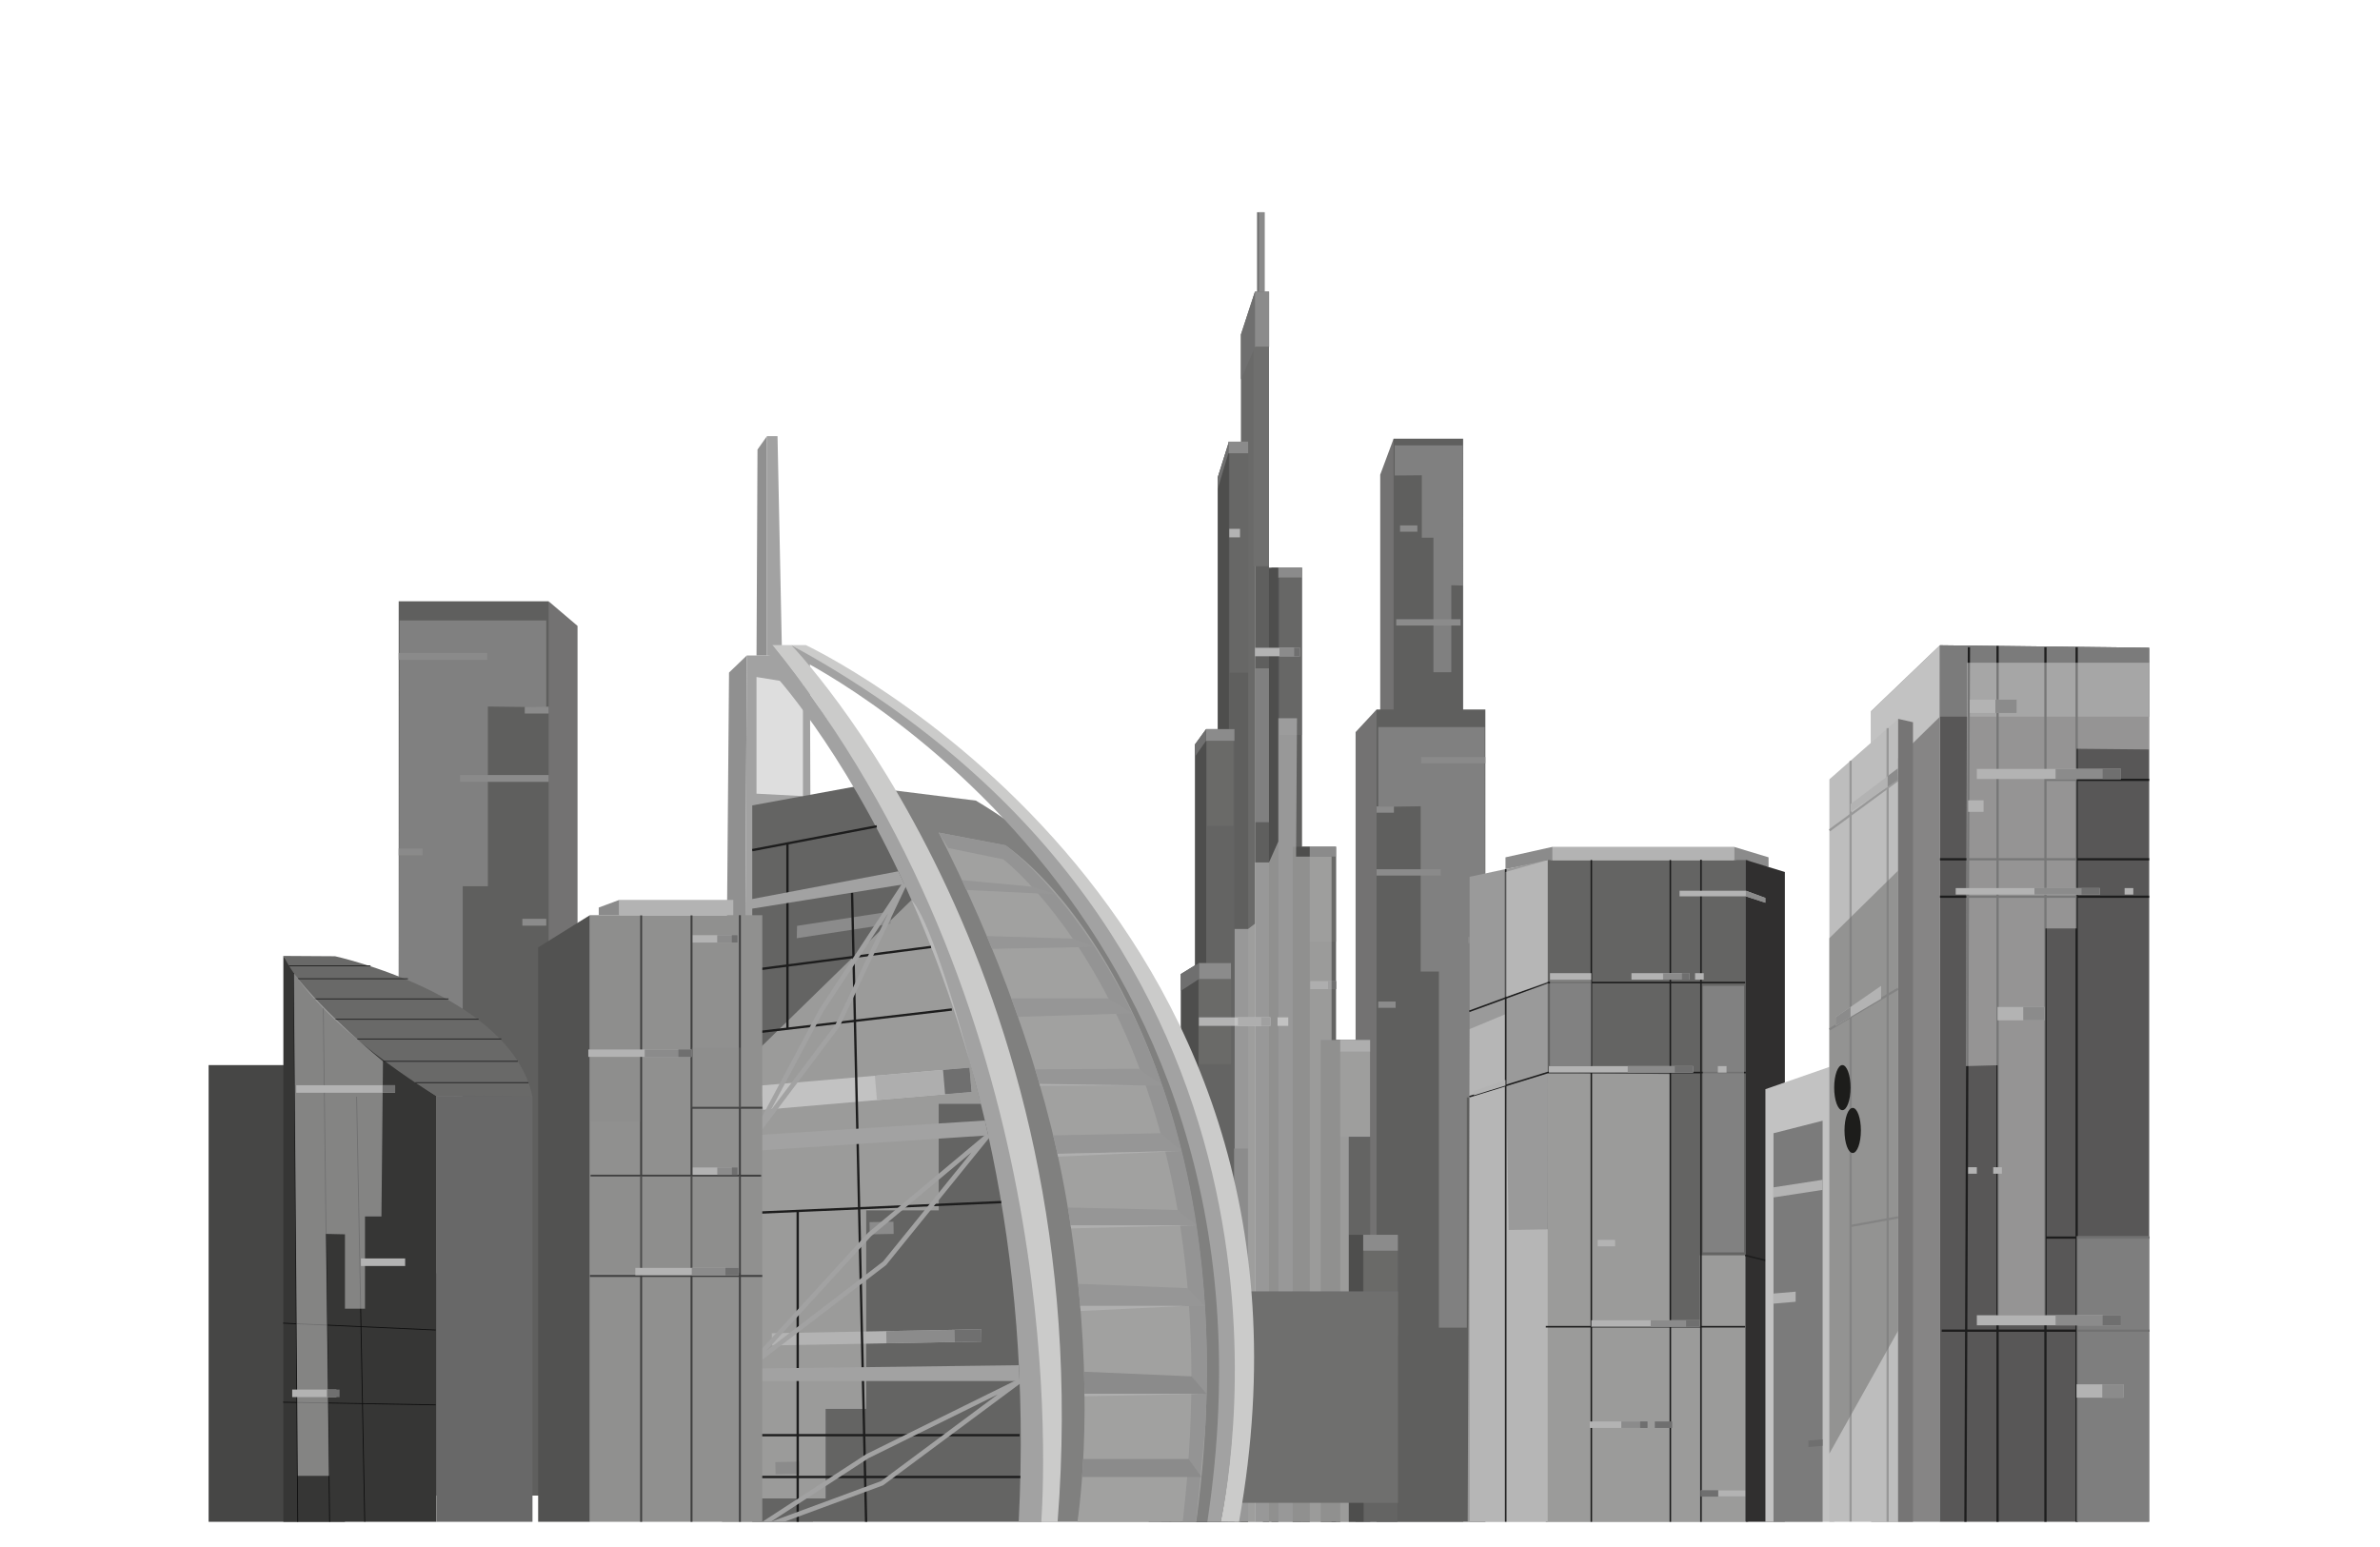 <svg xmlns="http://www.w3.org/2000/svg" xmlns:xlink="http://www.w3.org/1999/xlink" width="486.816" height="316.527" viewBox="0 0 486.816 316.527"><defs><clipPath id="a"><rect width="486.816" height="316.527" fill="none"/></clipPath><clipPath id="b"><path d="M328.672,168.038h14.219l-11.477-63.573-2.742,7.364Z" transform="translate(-328.672 -104.465)" fill="none"/></clipPath><linearGradient id="c" x1="-19.855" y1="3.567" x2="-19.794" y2="3.567" gradientUnits="objectBoundingBox"><stop offset="0" stop-color="#363635"/><stop offset="0.991" stop-color="#737272"/><stop offset="1" stop-color="#737272"/></linearGradient><clipPath id="d"><rect width="14.219" height="63.573" fill="none"/></clipPath><linearGradient id="e" x1="-20.047" y1="3.567" x2="-19.987" y2="3.567" gradientUnits="objectBoundingBox"><stop offset="0" stop-color="#302f2f"/><stop offset="0.991" stop-color="#5f5f5e"/><stop offset="1" stop-color="#5f5f5e"/></linearGradient><clipPath id="f"><rect width="486.816" height="311.275" fill="none"/></clipPath><clipPath id="g"><rect width="13.995" height="46.413" fill="none"/></clipPath><clipPath id="h"><path d="M322.807,173.579V335.1h22.03L327.1,168.95Z" transform="translate(-322.807 -168.95)" fill="none"/></clipPath><linearGradient id="i" x1="-12.587" y1="1.032" x2="-12.548" y2="1.032" xlink:href="#c"/><clipPath id="j"><rect width="22.254" height="166.153" fill="none"/></clipPath><linearGradient id="k" x1="-12.653" y1="1.032" x2="-12.614" y2="1.032" xlink:href="#e"/><clipPath id="m"><rect width="21.903" height="122.84" fill="none"/></clipPath><clipPath id="n"><rect width="41.39" height="135.362" fill="none"/></clipPath><linearGradient id="o" x1="-7.639" y1="1.039" x2="-7.619" y2="1.039" gradientUnits="objectBoundingBox"><stop offset="0" stop-color="#363635"/><stop offset="0.991" stop-color="#646463"/><stop offset="1" stop-color="#646463"/></linearGradient><clipPath id="p"><path d="M415.735,340.159h7.987V207.251l-7.987-2.454Z" transform="translate(-415.735 -204.797)" fill="none"/></clipPath><linearGradient id="q" x1="-44.712" y1="1.039" x2="-44.605" y2="1.039" gradientUnits="objectBoundingBox"><stop offset="0" stop-color="#4e4e4d"/><stop offset="0.009" stop-color="#4e4e4d"/><stop offset="1" stop-color="#302f2f"/></linearGradient><clipPath id="r"><path d="M349.966,208.229V340.159H365.93V204.8Z" transform="translate(-349.966 -204.797)" fill="none"/></clipPath><linearGradient id="s" x1="-18.831" y1="1.039" x2="-18.777" y2="1.039" gradientUnits="objectBoundingBox"><stop offset="0" stop-color="#636363"/><stop offset="0.991" stop-color="#9a9a9a"/><stop offset="1" stop-color="#9a9a9a"/></linearGradient><clipPath id="u"><rect width="56.77" height="107.835" fill="none"/></clipPath><clipPath id="w"><rect width="8.451" height="54.519" fill="none"/></clipPath><clipPath id="y"><rect width="8.451" height="17.689" fill="none"/></clipPath><clipPath id="z"><rect width="8.627" height="28.004" fill="none"/></clipPath><clipPath id="aa"><rect width="6.254" height="195.164" fill="none"/></clipPath><linearGradient id="ab" x1="-41.584" y1="1.027" x2="-41.447" y2="1.027" gradientUnits="objectBoundingBox"><stop offset="0" stop-color="#363635"/><stop offset="0.768" stop-color="#5b5b5a"/><stop offset="0.991" stop-color="#5f5f5e"/><stop offset="1" stop-color="#5f5f5e"/></linearGradient><clipPath id="ac"><path d="M284.548,176.773V335.762h6.188l-3.888-162.138Z" transform="translate(-284.548 -173.624)" fill="none"/></clipPath><linearGradient id="ad" x1="-39.499" y1="1.032" x2="-39.36" y2="1.032" gradientUnits="objectBoundingBox"><stop offset="0" stop-color="#302f2f"/><stop offset="0.991" stop-color="#4e4e4d"/><stop offset="1" stop-color="#4e4e4d"/></linearGradient><clipPath id="ae"><rect width="3.16" height="195.164" fill="none"/></clipPath><linearGradient id="af" x1="-81.743" y1="1.027" x2="-81.471" y2="1.027" xlink:href="#ad"/><clipPath id="ag"><path d="M281.18,231.588V343.621H290.9l-6.1-114.277Z" transform="translate(-281.18 -229.344)" fill="none"/></clipPath><linearGradient id="ah" x1="-24.855" y1="1.046" x2="-24.766" y2="1.046" xlink:href="#ad"/><clipPath id="ai"><rect width="6.93" height="138.086" fill="none"/></clipPath><linearGradient id="aj" x1="-38.434" y1="1.038" x2="-38.31" y2="1.038" xlink:href="#o"/><clipPath id="ak"><rect width="3.502" height="138.086" fill="none"/></clipPath><linearGradient id="al" x1="-75.503" y1="1.038" x2="-75.257" y2="1.038" xlink:href="#ad"/><clipPath id="am"><path d="M278.428,277.076V350.17H288.1l-6.047-74.393Z" transform="translate(-278.428 -275.777)" fill="none"/></clipPath><linearGradient id="an" x1="-24.734" y1="1.071" x2="-24.645" y2="1.071" xlink:href="#ad"/><clipPath id="ao"><path d="M295.5,78.224V321.07h2.869V69.451Z" transform="translate(-295.501 -69.451)" fill="none"/></clipPath><linearGradient id="ap" x1="-88.473" y1="1.021" x2="-88.173" y2="1.021" gradientUnits="objectBoundingBox"><stop offset="0" stop-color="#302f2f"/><stop offset="0.7" stop-color="#454544"/><stop offset="0.991" stop-color="#6a6a69"/><stop offset="1" stop-color="#6a6a69"/></linearGradient><clipPath id="aq"><rect width="2.87" height="251.619" fill="none"/></clipPath><linearGradient id="ar" x1="-89.447" y1="1.021" x2="-89.147" y2="1.021" xlink:href="#ab"/><clipPath id="as"><path d="M289.967,112.5V326.109h6.2l-3.9-220.926Z" transform="translate(-289.967 -105.183)" fill="none"/></clipPath><linearGradient id="at" x1="-40.184" y1="1.024" x2="-40.045" y2="1.024" xlink:href="#ad"/><clipPath id="au"><rect width="3.929" height="220.926" fill="none"/></clipPath><linearGradient id="av" x1="-63.98" y1="1.024" x2="-63.761" y2="1.024" xlink:href="#ab"/><clipPath id="aw"><rect width="5.751" height="162.139" fill="none"/></clipPath><linearGradient id="ax" x1="-42.902" y1="1.032" x2="-42.752" y2="1.032" xlink:href="#o"/><clipPath id="ay"><rect width="6.188" height="114.278" fill="none"/></clipPath><linearGradient id="az" x1="-39.616" y1="1.046" x2="-39.478" y2="1.046" xlink:href="#o"/><clipPath id="ba"><rect width="6.893" height="74.394" fill="none"/></clipPath><linearGradient id="bb" x1="-35.221" y1="1.071" x2="-35.096" y2="1.071" xlink:href="#o"/><clipPath id="bc"><rect width="9.155" height="39.589" fill="none"/></clipPath><linearGradient id="bd" x1="-25.945" y1="1.133" x2="-25.851" y2="1.133" xlink:href="#o"/><clipPath id="be"><rect width="4.627" height="39.589" fill="none"/></clipPath><linearGradient id="bf" x1="-50.777" y1="1.133" x2="-50.591" y2="1.133" xlink:href="#ad"/><clipPath id="bg"><rect width="7.898" height="98.559" fill="none"/></clipPath><linearGradient id="bh" x1="-34.485" y1="1.053" x2="-34.376" y2="1.053" xlink:href="#o"/><clipPath id="bi"><rect width="3.992" height="98.559" fill="none"/></clipPath><linearGradient id="bj" x1="-67.666" y1="1.053" x2="-67.451" y2="1.053" xlink:href="#ad"/><clipPath id="bk"><rect width="6.927" height="58.706" fill="none"/></clipPath><linearGradient id="bl" x1="-40.267" y1="1.089" x2="-40.143" y2="1.089" xlink:href="#o"/><clipPath id="bm"><rect width="3.036" height="58.706" fill="none"/></clipPath><linearGradient id="bn" x1="-90.883" y1="1.089" x2="-90.6" y2="1.089" xlink:href="#ad"/><clipPath id="bp"><rect width="7.132" height="17.402" fill="none"/></clipPath><clipPath id="bq"><rect width="7.132" height="17.403" fill="none"/></clipPath><linearGradient id="br" x1="-33.593" y1="2.389" x2="-33.472" y2="2.389" gradientUnits="objectBoundingBox"><stop offset="0" stop-color="#1d1d1b"/><stop offset="0.215" stop-color="#21211f"/><stop offset="0.437" stop-color="#2d2d2b"/><stop offset="0.662" stop-color="#414140"/><stop offset="0.888" stop-color="#5d5d5c"/><stop offset="1" stop-color="#6f6f6e"/></linearGradient><linearGradient id="bu" x1="-34.025" y1="4.396" x2="-33.904" y2="4.396" xlink:href="#br"/><linearGradient id="bx" x1="-39.094" y1="3.488" x2="-38.973" y2="3.488" xlink:href="#br"/><clipPath id="by"><rect width="6.1" height="17.402" fill="none"/></clipPath><linearGradient id="ca" x1="-44.939" y1="5.828" x2="-44.799" y2="5.828" xlink:href="#br"/><clipPath id="cb"><rect width="6.598" height="17.402" fill="none"/></clipPath><linearGradient id="cd" x1="-37.163" y1="6.681" x2="-37.033" y2="6.681" xlink:href="#br"/><clipPath id="ce"><rect width="5.37" height="17.402" fill="none"/></clipPath><linearGradient id="cg" x1="-49.888" y1="8.12" x2="-49.728" y2="8.12" xlink:href="#br"/><linearGradient id="cj" x1="-45.977" y1="9.481" x2="-45.817" y2="9.481" xlink:href="#br"/><clipPath id="ck"><rect width="4.601" height="32.193" fill="none"/></clipPath><clipPath id="cl"><rect width="4.601" height="32.194" fill="none"/></clipPath><linearGradient id="cm" x1="-56.889" y1="6.162" x2="-56.703" y2="6.162" xlink:href="#br"/><clipPath id="cn"><rect width="3.776" height="44.851" fill="none"/></clipPath><linearGradient id="cp" x1="-66.611" y1="4.99" x2="-66.384" y2="4.99" xlink:href="#br"/><clipPath id="cq"><rect width="3.134" height="44.851" fill="none"/></clipPath><linearGradient id="cs" x1="-81.814" y1="5.475" x2="-81.539" y2="5.475" xlink:href="#br"/><clipPath id="cu"><rect width="27.706" height="166.108" fill="none"/></clipPath><clipPath id="cv"><rect width="2.87" height="31.459" fill="none"/></clipPath><clipPath id="cx"><rect width="51.017" height="43.258" fill="none"/></clipPath><linearGradient id="cz" x1="-4.605" y1="1.211" x2="-4.588" y2="1.211" xlink:href="#br"/><clipPath id="da"><path d="M241.673,337.671H278.5c2.218-10.761,19.59-105.933-50.064-147.514l-24.056-3c17.395,27.191,37.639,75.9,37.293,150.512" transform="translate(-204.38 -187.159)" fill="none"/></clipPath><linearGradient id="db" x1="-1.873" y1="1.035" x2="-1.864" y2="1.035" gradientUnits="objectBoundingBox"><stop offset="0" stop-color="#4f4f4e"/><stop offset="0.991" stop-color="#80807f"/><stop offset="1" stop-color="#80807f"/></linearGradient><clipPath id="dc"><path d="M177.684,156.093l-.963,177.2h14.488l-.63-177.2Z" transform="translate(-176.721 -156.093)" fill="none"/></clipPath><linearGradient id="dd" x1="-10.477" y1="1.03" x2="-10.418" y2="1.03" gradientUnits="objectBoundingBox"><stop offset="0" stop-color="#676666"/><stop offset="0.008" stop-color="#676666"/><stop offset="0.991" stop-color="#a2a2a2"/><stop offset="1" stop-color="#a2a2a2"/></linearGradient><clipPath id="de"><path d="M179.132,191.087V337.622h59.187c6.492-66.453-16.242-120.77-35.863-150.812Z" transform="translate(-179.132 -186.81)" fill="none"/></clipPath><linearGradient id="df" x1="-2.343" y1="1.035" x2="-2.33" y2="1.035" xlink:href="#o"/><clipPath id="dg"><path d="M249.676,273.366c5.853,34.066,3.257,58.676,2.241,65.872h24.3c10.422-76.716-19.235-124.1-39.009-138.368l-13.676-2.6c11.282,22.109,21.614,48.754,26.142,75.1" transform="translate(-223.534 -198.267)" fill="none"/></clipPath><linearGradient id="dh" x1="-3.043" y1="1.037" x2="-3.029" y2="1.037" gradientUnits="objectBoundingBox"><stop offset="0" stop-color="#70706f"/><stop offset="0.004" stop-color="#70706f"/><stop offset="0.743" stop-color="#a1a1a0"/><stop offset="1" stop-color="#a1a1a0"/></linearGradient><clipPath id="di"><path d="M223.675,198.485l1.813,2.907.027.038,11.245,2.31s48.2,36.872,36.684,135.5h2.74l1.9-19.754c4.451-85.9-40.873-118.615-40.873-118.615l-13.676-2.6Z" transform="translate(-223.534 -198.267)" fill="none"/></clipPath><linearGradient id="dj" x1="-3.126" y1="1.037" x2="-3.112" y2="1.037" gradientUnits="objectBoundingBox"><stop offset="0" stop-color="#656464"/><stop offset="1" stop-color="#949494"/></linearGradient><clipPath id="dk"><path d="M173.368,159.586l-1.433,173.7h4.111l.963-177.2Z" transform="translate(-171.935 -156.093)" fill="none"/></clipPath><linearGradient id="dl" x1="-29.107" y1="1.03" x2="-28.938" y2="1.03" gradientUnits="objectBoundingBox"><stop offset="0" stop-color="#5b5b5a"/><stop offset="0.008" stop-color="#5b5b5a"/><stop offset="0.991" stop-color="#909090"/><stop offset="1" stop-color="#909090"/></linearGradient><clipPath id="dm"><path d="M180.349,106.6l-.2,42.126h2.136V103.864Z" transform="translate(-180.146 -103.864)" fill="none"/></clipPath><linearGradient id="dn" x1="-72.435" y1="5.067" x2="-72.033" y2="5.067" xlink:href="#dl"/><clipPath id="do"><path d="M182.633,103.864v44.863l3.091.375-.927-45.238Z" transform="translate(-182.633 -103.864)" fill="none"/></clipPath><linearGradient id="dp" x1="-50.745" y1="5.025" x2="-50.468" y2="5.025" gradientUnits="objectBoundingBox"><stop offset="0" stop-color="#818180"/><stop offset="0.008" stop-color="#818180"/><stop offset="0.991" stop-color="#a2a2a2"/><stop offset="1" stop-color="#a2a2a2"/></linearGradient><clipPath id="dr"><path d="M188.437,153.618c108.892,62.107,90.186,167.957,87.82,179.323h3.757c22.818-127.13-88.609-179.323-88.609-179.323Z" transform="translate(-188.437 -153.618)" fill="none"/></clipPath><linearGradient id="ds" x1="-1.415" y1="1.029" x2="-1.407" y2="1.029" gradientUnits="objectBoundingBox"><stop offset="0" stop-color="#80807f"/><stop offset="0.008" stop-color="#80807f"/><stop offset="0.991" stop-color="#cbcbca"/><stop offset="1" stop-color="#cbcbca"/></linearGradient><clipPath id="dt"><path d="M188.991,155.873s103.862,49.714,84.545,177.068h2.726c2.449-11.467,22.115-119.12-87.825-179.323Z" transform="translate(-188.437 -153.618)" fill="none"/></clipPath><linearGradient id="du" x1="-1.472" y1="1.029" x2="-1.464" y2="1.029" xlink:href="#dd"/><clipPath id="dv"><path d="M183.922,153.618c52.568,63.841,54.844,163.456,54.865,179.323h3.481C251.178,219.084,187.8,153.618,187.8,153.618Z" transform="translate(-183.922 -153.618)" fill="none"/></clipPath><linearGradient id="dw" x1="-2.349" y1="1.029" x2="-2.336" y2="1.029" xlink:href="#ds"/><clipPath id="dx"><path d="M183.922,159.157s56.252,59.995,50.387,173.783h4.628c.971-15.07,4.092-105.965-55.015-179.323Z" transform="translate(-183.922 -153.618)" fill="none"/></clipPath><linearGradient id="dy" x1="-2.673" y1="1.029" x2="-2.658" y2="1.029" xlink:href="#dd"/><clipPath id="ea"><rect width="46.767" height="122.403" fill="none"/></clipPath><clipPath id="eb"><path d="M177.71,325.794l-.807,2.545h56.6l-.147-3.237Z" transform="translate(-176.903 -325.102)" fill="none"/></clipPath><linearGradient id="ec" x1="-2.685" y1="11.514" x2="-2.669" y2="11.514" xlink:href="#dd"/><clipPath id="ed"><path d="M177.751,269.939l-.551,3.217,49.931-3.289-.687-3.036Z" transform="translate(-177.2 -266.831)" fill="none"/></clipPath><linearGradient id="ee" x1="-3.048" y1="13.808" x2="-3.031" y2="13.808" xlink:href="#dd"/><clipPath id="ef"><path d="M177.842,213.361l1.108,1.759,31.128-5-1.254-2.638Z" transform="translate(-177.842 -207.481)" fill="none"/></clipPath><linearGradient id="eg" x1="-4.739" y1="18.106" x2="-4.712" y2="18.106" xlink:href="#dd"/><clipPath id="eh"><path d="M203.226,290.916l20.5-17.121-18.077,22.314-23.9,18.276Zm-.655-.685-25.138,27.464.64.7,28.2-21.562L227.534,270.6l-.673-.663Z" transform="translate(-177.433 -269.941)" fill="none"/></clipPath><linearGradient id="ei" x1="-3.042" y1="1.747" x2="-3.025" y2="1.747" xlink:href="#dd"/><clipPath id="ej"><path d="M203.263,344.577l26.407-13.032-23.837,17.719-22.559,8.324Zm-.469-.825-21.259,13.836h4.484l20.208-7.457,28.213-20.949-.493-.807Z" transform="translate(-181.535 -328.375)" fill="none"/></clipPath><linearGradient id="ek" x1="-2.947" y1="1.177" x2="-2.931" y2="1.177" xlink:href="#dd"/><clipPath id="el"><path d="M193.7,236.522l13.261-20.131-10.741,22.724-13.362,17.748Zm-.815-.484-13.73,25.753.8.508L197,239.647l13.688-28.935-.826-.464Z" transform="translate(-179.151 -210.248)" fill="none"/></clipPath><linearGradient id="em" x1="-4.879" y1="2.612" x2="-4.852" y2="2.612" xlink:href="#dd"/><clipPath id="en"><path d="M445.586,167.129V332.946h14.067V153.656Z" transform="translate(-445.586 -153.656)" fill="none"/></clipPath><linearGradient id="eo" x1="-27.208" y1="1.029" x2="-27.147" y2="1.029" gradientUnits="objectBoundingBox"><stop offset="0" stop-color="#545453"/><stop offset="0.999" stop-color="#868585"/><stop offset="1" stop-color="#868585"/></linearGradient><clipPath id="ep"><path d="M420.4,258.564v88.488h14.067V253.668Z" transform="translate(-420.404 -253.668)" fill="none"/></clipPath><linearGradient id="eq" x1="-25.67" y1="1.056" x2="-25.609" y2="1.056" gradientUnits="objectBoundingBox"><stop offset="0" stop-color="#787877"/><stop offset="0.008" stop-color="#787877"/><stop offset="0.991" stop-color="#c2c2c2"/><stop offset="1" stop-color="#c2c2c2"/></linearGradient><clipPath id="er"><path d="M445.586,167.129v14.9l14.067-13.771v-14.6Z" transform="translate(-445.586 -153.656)" fill="none"/></clipPath><linearGradient id="es" x1="-27.208" y1="6.504" x2="-27.147" y2="6.504" xlink:href="#eq"/><clipPath id="et"><path d="M435.633,183.548V335.418H449.7V171.181Z" transform="translate(-435.633 -171.181)" fill="none"/></clipPath><linearGradient id="eu" x1="-26.602" y1="1.032" x2="-26.541" y2="1.032" gradientUnits="objectBoundingBox"><stop offset="0" stop-color="#676766"/><stop offset="0.008" stop-color="#676766"/><stop offset="0.991" stop-color="#bdbdbd"/><stop offset="1" stop-color="#bdbdbd"/></linearGradient><clipPath id="ev"><path d="M452.009,335.418h3.033V171.87l-3.033-.689Z" transform="translate(-452.009 -171.181)" fill="none"/></clipPath><linearGradient id="ew" x1="-128.011" y1="1.032" x2="-127.728" y2="1.032" gradientUnits="objectBoundingBox"><stop offset="0" stop-color="#484847"/><stop offset="0.995" stop-color="#767575"/><stop offset="1" stop-color="#767575"/></linearGradient><clipPath id="ex"><path d="M461.932,332.946h42.825V154.165l-42.8-.508Z" transform="translate(-461.932 -153.656)" fill="none"/></clipPath><linearGradient id="ey" x1="-9.265" y1="1.029" x2="-9.245" y2="1.029" gradientUnits="objectBoundingBox"><stop offset="0" stop-color="#363635"/><stop offset="0.991" stop-color="#585757"/><stop offset="1" stop-color="#585757"/></linearGradient><clipPath id="ez"><path d="M422.323,269.435v79.48h10.048V266.878Z" transform="translate(-422.323 -266.878)" fill="none"/></clipPath><linearGradient id="fa" x1="-36.102" y1="1.064" x2="-36.017" y2="1.064" gradientUnits="objectBoundingBox"><stop offset="0" stop-color="#484847"/><stop offset="0.991" stop-color="#7b7b7b"/><stop offset="1" stop-color="#7b7b7b"/></linearGradient><clipPath id="fb"><path d="M461.963,168.258h42.8V154.165l-42.8-.508Z" transform="translate(-461.963 -153.656)" fill="none"/></clipPath><linearGradient id="fc" x1="-9.272" y1="12.638" x2="-9.251" y2="12.638" gradientUnits="objectBoundingBox"><stop offset="0" stop-color="#727271"/><stop offset="0.991" stop-color="#7b7b7b"/><stop offset="1" stop-color="#7b7b7b"/></linearGradient><clipPath id="fe"><rect width="14.066" height="119.258" fill="none"/></clipPath><clipPath id="ff"><path d="M435.633,221.133,449.7,207.3v94.119l-14.066,25.139Z" transform="translate(-435.633 -207.299)" fill="none"/></clipPath><linearGradient id="fg" x1="-26.602" y1="1.161" x2="-26.541" y2="1.161" gradientUnits="objectBoundingBox"><stop offset="0" stop-color="#1d1d1b"/><stop offset="0.004" stop-color="#1d1d1b"/><stop offset="0.191" stop-color="#20201e"/><stop offset="0.373" stop-color="#2c2c2a"/><stop offset="0.553" stop-color="#3f3f3e"/><stop offset="0.732" stop-color="#5b5b59"/><stop offset="0.909" stop-color="#7d7d7c"/><stop offset="1" stop-color="#939392"/></linearGradient><clipPath id="fh"><rect width="14.339" height="166.272" fill="none"/></clipPath><clipPath id="fi"><rect width="37.497" height="133.544" fill="none"/></clipPath><clipPath id="fj"><rect width="14.84" height="63.367" fill="none"/></clipPath><clipPath id="fk"><rect width="3.354" height="9.226" fill="none"/></clipPath><clipPath id="fl"><path d="M440.128,258.24c0,2.548-.751,4.613-1.678,4.613s-1.677-2.065-1.677-4.613.751-4.613,1.677-4.613,1.678,2.065,1.678,4.613" transform="translate(-436.774 -253.627)" fill="none"/></clipPath><radialGradient id="fm" cx="0.5" cy="0.5" r="0.182" gradientTransform="matrix(2.751, 0, 0, -2.75, 195.805, 40.11)" gradientUnits="objectBoundingBox"><stop offset="0" stop-color="#888"/><stop offset="0.028" stop-color="#828282"/><stop offset="0.226" stop-color="#5e5e5d"/><stop offset="0.424" stop-color="#414140"/><stop offset="0.62" stop-color="#2d2d2b"/><stop offset="0.813" stop-color="#21211f"/><stop offset="1" stop-color="#1d1d1b"/></radialGradient><clipPath id="fo"><path d="M442.585,268.437c0,2.548-.751,4.613-1.677,4.613s-1.678-2.066-1.678-4.613.751-4.613,1.678-4.613,1.677,2.065,1.677,4.613" transform="translate(-439.231 -263.824)" fill="none"/></clipPath><radialGradient id="fp" cy="0.5" r="0.182" gradientTransform="matrix(2.751, 0, 0, -2.75, 196.903, 36.55)" xlink:href="#fm"/><clipPath id="fq"><path d="M101.827,326.112h30.667V148.222l-5.914-5.032Z" transform="translate(-101.827 -143.19)" fill="none"/></clipPath><linearGradient id="fr" x1="-2.852" y1="1.058" x2="-2.824" y2="1.058" xlink:href="#c"/><clipPath id="fs"><rect width="30.667" height="182.922" fill="none"/></clipPath><linearGradient id="ft" x1="-2.659" y1="1.058" x2="-2.631" y2="1.058" xlink:href="#e"/><clipPath id="fv"><rect width="30.183" height="133.545" fill="none"/></clipPath><clipPath id="fw"><rect width="35.256" height="124.081" fill="none"/></clipPath><linearGradient id="fx" x1="-3.423" y1="1.042" x2="-3.398" y2="1.042" gradientUnits="objectBoundingBox"><stop offset="0" stop-color="#50504f"/><stop offset="0.991" stop-color="#90908f"/><stop offset="1" stop-color="#90908f"/></linearGradient><clipPath id="fy"><path d="M128.149,224.523V342.011H138.74V217.93Z" transform="translate(-128.149 -217.93)" fill="none"/></clipPath><linearGradient id="fz" x1="-10.393" y1="1.042" x2="-10.312" y2="1.042" gradientUnits="objectBoundingBox"><stop offset="0" stop-color="#302f2f"/><stop offset="0.991" stop-color="#525251"/><stop offset="1" stop-color="#525251"/></linearGradient><clipPath id="gb"><rect width="10.296" height="42.205" fill="none"/></clipPath><clipPath id="gc"><rect width="10.204" height="12.287" fill="none"/></clipPath><clipPath id="gd"><rect width="30.543" height="19.828" fill="none"/></clipPath><clipPath id="ge"><rect width="27.89" height="93.42" fill="none"/></clipPath><linearGradient id="gf" x1="-1.53" y1="1.056" x2="-1.499" y2="1.056" gradientUnits="objectBoundingBox"><stop offset="0" stop-color="#717171"/><stop offset="0.009" stop-color="#717171"/><stop offset="1" stop-color="#464645"/></linearGradient><clipPath id="gg"><path d="M67.479,343.38H98.761V256.291a123.618,123.618,0,0,1-31.282-28.654Z" transform="translate(-67.479 -227.637)" fill="none"/></clipPath><linearGradient id="gh" x1="-1.853" y1="1.046" x2="-1.825" y2="1.046" gradientUnits="objectBoundingBox"><stop offset="0" stop-color="#494948"/><stop offset="1" stop-color="#363635"/></linearGradient><clipPath id="gi"><path d="M98.761,256.291l19.674.137C114.086,235.6,78.05,227.7,78.05,227.7l-10.571-.066C75,242.179,98.761,256.291,98.761,256.291" transform="translate(-67.479 -227.637)" fill="none"/></clipPath><linearGradient id="gj" x1="-1.137" y1="4.202" x2="-1.121" y2="4.202" gradientUnits="objectBoundingBox"><stop offset="0" stop-color="#898989"/><stop offset="0.009" stop-color="#898989"/><stop offset="1" stop-color="#696968"/></linearGradient><clipPath id="gk"><path d="M103.9,348.085h19.674V261.133L103.9,261Z" transform="translate(-103.898 -260.996)" fill="none"/></clipPath><linearGradient id="gl" x1="-4.536" y1="1.06" x2="-4.493" y2="1.06" gradientUnits="objectBoundingBox"><stop offset="0" stop-color="#363635"/><stop offset="0.991" stop-color="#686868"/><stop offset="1" stop-color="#686868"/></linearGradient><clipPath id="gn"><rect width="18.245" height="102.834" fill="none"/></clipPath></defs><g clip-path="url(#a)"><g transform="translate(282.316 89.731)"><g clip-path="url(#b)"><rect width="14.219" height="63.573" fill="url(#c)"/></g></g><g transform="translate(285.058 89.731)"><g clip-path="url(#d)"><rect width="14.219" height="63.573" fill="url(#e)"/></g></g><g transform="translate(0 -0.001)"><g clip-path="url(#f)"><g transform="translate(285.282 91.093)" opacity="0.78" style="mix-blend-mode:multiply;isolation:isolate"><g clip-path="url(#g)"><path d="M346.033,106.049l.088,28.679-2.419-.062v17.8h-3.657V124.944h-2.381V112.169l-5.539.05v-6.17Z" transform="translate(-332.125 -106.049)" fill="#898989"/></g></g></g></g><g transform="translate(277.278 145.121)"><g clip-path="url(#h)"><rect width="22.03" height="166.153" fill="url(#i)"/></g></g><g transform="translate(281.57 145.121)"><g clip-path="url(#j)"><rect width="22.254" height="166.153" fill="url(#k)"/></g></g><rect width="13.142" height="1.287" transform="translate(290.682 154.844)" fill="#8b8b8b"/><rect width="13.142" height="1.287" transform="translate(281.57 177.802)" fill="#8b8b8b"/><rect width="13.142" height="1.287" transform="translate(285.596 126.659)" fill="#8b8b8b"/><rect width="3.545" height="1.288" transform="translate(281.57 164.948)" fill="#8b8b8b"/><rect width="3.545" height="1.287" transform="translate(281.921 204.86)" fill="#8b8b8b"/><rect width="3.545" height="1.287" transform="translate(286.368 107.471)" fill="#8b8b8b"/><rect width="3.545" height="1.287" transform="translate(300.28 191.634)" fill="#8b8b8b"/><g transform="translate(0 -0.001)"><g clip-path="url(#f)"><g transform="translate(281.921 148.724)" opacity="0.78" style="mix-blend-mode:multiply;isolation:isolate"><g clip-path="url(#m)"><path d="M349.979,173.143l.137,75.9-3.785-.161v47.1h-5.722V223.151h-3.727V189.34l-8.669.131V173.143Z" transform="translate(-328.212 -173.143)" fill="#898989"/></g></g></g></g><path d="M412.883,201.655l7.1,2.146v1.983l-7.1-1.43Z" transform="translate(-58.233 -28.441)" fill="#8b8b8b"/><path d="M368.143,201.655l-9.636,2.146v2.409l9.636-1.855Z" transform="translate(-50.564 -28.441)" fill="#8b8b8b"/><g transform="translate(316.188 175.912)"><g clip-path="url(#n)"><rect width="41.39" height="135.362" fill="url(#o)"/></g></g><g transform="translate(357.1 175.912)"><g clip-path="url(#p)"><rect width="7.987" height="135.362" transform="translate(0 0)" fill="url(#q)"/></g></g><g transform="translate(300.607 175.912)"><g clip-path="url(#r)"><rect width="15.964" height="135.362" transform="translate(0 0)" fill="url(#s)"/></g></g><rect width="37.071" height="2.699" transform="translate(317.579 173.214)" fill="#b3b3b3"/><g transform="translate(0 -0.001)"><g clip-path="url(#f)"><g transform="translate(300.193 207.454)" opacity="0.5" style="mix-blend-mode:soft-light;isolation:isolate"><g clip-path="url(#u)"><path d="M349.9,244.556l7.313-3.04.668,44.132,7.982-.125-.021-32.07,25.11.313v51.677H397V290.834h9.254v58.518h-56.77Z" transform="translate(-349.484 -241.517)" fill="#d2d2d2"/></g></g></g></g><rect width="0.321" height="133.506" transform="translate(307.826 177.768)" fill="#1d1d1d"/><rect width="0.32" height="135.362" transform="translate(341.5 175.912)" fill="#1d1d1d"/><rect width="0.32" height="135.425" transform="translate(347.767 175.849)" fill="#1d1d1d"/><rect width="0.321" height="135.362" transform="translate(325.339 175.912)" fill="#1d1d1d"/><path d="M349.942,260.475l-.094-.307,16.044-4.941h40.551v.32H365.916Z" transform="translate(-49.342 -35.997)" fill="#1d1d1d"/><path d="M349.926,239.98l-.11-.3,16.093-5.888H406.3v.32H365.937Z" transform="translate(-49.338 -32.974)" fill="#1d1d1d"/><rect width="40.774" height="0.32" transform="translate(316.188 271.219)" fill="#1d1d1d"/><rect width="0.321" height="8.375" transform="matrix(0.243, -0.97, 0.97, 0.243, 356.923, 256.926)" fill="#1d1d1d"/><rect width="22.21" height="1.324" transform="translate(325.499 270.056)" fill="#b3b3b3"/><rect width="10.07" height="1.324" transform="translate(337.638 270.056)" fill="#8b8b8b"/><rect width="2.817" height="1.324" transform="translate(344.891 270.056)" fill="#6f6f6f"/><rect width="29.471" height="1.324" transform="translate(316.83 218.067)" fill="#b3b3b3"/><rect width="13.363" height="1.324" transform="translate(332.938 218.067)" fill="#8b8b8b"/><rect width="3.738" height="1.324" transform="translate(342.563 218.067)" fill="#6f6f6f"/><g transform="translate(0 -0.001)"><g clip-path="url(#f)"><g transform="translate(348.288 201.649)" opacity="0.78" style="mix-blend-mode:multiply;isolation:isolate"><g clip-path="url(#w)"><rect width="8.451" height="54.519" fill="#898989"/></g></g></g></g><rect width="11.825" height="1.324" transform="translate(333.706 199.055)" fill="#b3b3b3"/><rect width="5.362" height="1.324" transform="translate(340.17 199.055)" fill="#8b8b8b"/><rect width="1.5" height="1.324" transform="translate(344.031 199.055)" fill="#6f6f6f"/><rect width="11.825" height="1.324" transform="translate(325.166 290.753)" fill="#b3b3b3"/><rect width="5.362" height="1.324" transform="translate(331.63 290.753)" fill="#8b8b8b"/><rect width="1.5" height="1.324" transform="translate(335.492 290.753)" fill="#6f6f6f"/><rect width="3.552" height="1.324" transform="translate(338.483 290.753)" fill="#6f6f6f"/><rect width="3.552" height="1.324" transform="translate(326.802 253.608)" fill="#b3b3b3"/><rect width="1.776" height="1.324" transform="translate(351.379 218.067)" fill="#b3b3b3"/><rect width="1.776" height="1.324" transform="translate(346.716 199.055)" fill="#b3b3b3"/><rect width="8.451" height="1.324" transform="translate(317.047 199.055)" fill="#b3b3b3"/><path d="M350.987,260.309v-.892l6.459-2.245v1.145Z" transform="translate(-49.503 -36.271)" fill="#b3b3b3"/><rect width="9.035" height="1.202" transform="translate(347.927 304.865)" fill="#b3b3b3"/><rect width="3.552" height="1.324" transform="translate(347.901 304.804)" fill="#6f6f6f"/><path d="M413.509,212.112H399.954v1.143h13.555l3.993,1.306v-.98Z" transform="translate(-56.41 -29.916)" fill="#b3b3b3"/><path d="M415.735,212.112v1.143l3.993,1.306v-.98Z" transform="translate(-58.635 -29.916)" fill="#8b8b8b"/><g transform="translate(0 -0.001)"><g clip-path="url(#f)"><g transform="translate(317.047 200.379)" opacity="0.78" style="mix-blend-mode:multiply;isolation:isolate"><g clip-path="url(#y)"><rect width="8.451" height="17.689" transform="translate(0)" fill="#898989"/></g></g><g transform="translate(307.943 175.913)" opacity="0.5" style="mix-blend-mode:soft-light;isolation:isolate"><g clip-path="url(#z)"><path d="M358.507,232.8v-25.55l8.627-2.453v25.064Z" transform="translate(-358.507 -204.797)" fill="#d2d2d2"/></g></g></g></g><g transform="translate(260.07 116.11)"><g clip-path="url(#aa)"><rect width="6.254" height="195.164" transform="translate(0 0)" fill="url(#ab)"/></g></g><g transform="translate(244.415 149.136)"><g clip-path="url(#ac)"><rect width="6.188" height="162.138" fill="url(#ad)"/></g></g><g transform="translate(258.317 116.11)"><g clip-path="url(#ae)"><rect width="3.16" height="195.164" transform="translate(0 0)" fill="url(#af)"/></g></g><g transform="translate(241.522 196.997)"><g clip-path="url(#ag)"><rect width="9.717" height="114.277" fill="url(#ah)"/></g></g><g transform="translate(266.351 173.189)"><g clip-path="url(#ai)"><rect width="6.93" height="138.086" fill="url(#aj)"/></g></g><g transform="translate(264.409 173.189)"><g clip-path="url(#ak)"><rect width="3.502" height="138.086" fill="url(#al)"/></g></g><g transform="translate(239.159 236.881)"><g clip-path="url(#am)"><rect width="9.669" height="74.393" fill="url(#an)"/></g></g><g transform="translate(253.824 59.656)"><g clip-path="url(#ao)"><rect width="2.869" height="251.619" transform="translate(0)" fill="url(#ap)"/></g></g><g transform="translate(256.693 59.655)"><g clip-path="url(#aq)"><rect width="2.87" height="251.619" transform="translate(0 0)" fill="url(#ar)"/></g></g><g transform="translate(249.07 90.348)"><g clip-path="url(#as)"><rect width="6.198" height="220.926" transform="translate(0 0)" fill="url(#at)"/></g></g><g transform="translate(251.37 90.348)"><g clip-path="url(#au)"><rect width="3.929" height="220.926" transform="translate(0 0)" fill="url(#av)"/></g></g><g transform="translate(246.716 149.135)"><g clip-path="url(#aw)"><rect width="5.751" height="162.139" transform="translate(0 0)" fill="url(#ax)"/></g></g><g transform="translate(245.145 196.996)"><g clip-path="url(#ay)"><rect width="6.188" height="114.278" fill="url(#az)"/></g></g><g transform="translate(242.781 236.881)"><g clip-path="url(#ba)"><rect width="6.893" height="74.394" fill="url(#bb)"/></g></g><g transform="translate(237.523 271.685)"><g clip-path="url(#bc)"><rect width="9.155" height="39.589" fill="url(#bd)"/></g></g><g transform="translate(234.956 271.685)"><g clip-path="url(#be)"><rect width="4.627" height="39.589" transform="translate(0)" fill="url(#bf)"/></g></g><g transform="translate(272.368 212.715)"><g clip-path="url(#bg)"><rect width="7.898" height="98.559" fill="url(#bh)"/></g></g><g transform="translate(270.153 212.715)"><g clip-path="url(#bi)"><rect width="3.992" height="98.559" fill="url(#bj)"/></g></g><g transform="translate(278.916 252.568)"><g clip-path="url(#bk)"><rect width="6.927" height="58.706" fill="url(#bl)"/></g></g><g transform="translate(275.88 252.568)"><g clip-path="url(#bm)"><rect width="3.036" height="58.706" fill="url(#bn)"/></g></g><rect width="7.094" height="3.267" transform="translate(239.584 271.685)" fill="#8b8b8b"/><rect width="7.094" height="3.267" transform="translate(242.68 236.759)" fill="#8b8b8b"/><rect width="7.094" height="3.267" transform="translate(278.832 252.568)" fill="#8b8b8b"/><rect width="6.555" height="3.267" transform="translate(245.231 196.997)" fill="#8b8b8b"/><rect width="5.819" height="2.396" transform="translate(246.681 149.137)" fill="#8b8b8b"/><rect width="6.121" height="2.396" transform="translate(274.145 212.715)" fill="#8b8b8b"/><rect width="4.047" height="2.397" transform="translate(251.253 90.328)" fill="#8b8b8b"/><rect width="1.436" height="19.756" transform="translate(257.125 43.412)" fill="#6f6f6f"/><rect width="2.911" height="11.314" transform="translate(256.692 59.656)" fill="#8b8b8b"/><rect width="1.181" height="16.244" transform="translate(257.519 43.412)" fill="#8b8b8b"/><rect width="4.626" height="3.267" transform="translate(234.957 271.685)" fill="#6f6f6f"/><path d="M281.95,275.635l-3.522,1.422v3.221l3.522-1.375Z" transform="translate(-39.269 -38.876)" fill="#6f6f6f"/><path d="M284.889,229.344l-3.71,2.244v3.436l3.71-2.412Z" transform="translate(-39.658 -32.347)" fill="#6f6f6f"/><path d="M286.814,173.624l-2.265,3.148v2.506l2.265-3.257Z" transform="translate(-40.133 -24.488)" fill="#6f6f6f"/><path d="M292.267,105.183l-2.3,7.321v2.38l2.182-7.325Z" transform="translate(-40.897 -14.835)" fill="#6f6f6f"/><path d="M298.37,69.451l-2.87,8.773v9.2l2.87-6.657Z" transform="translate(-41.677 -9.795)" fill="#6f6f6f"/><rect width="4.846" height="2.031" transform="translate(261.478 116.11)" fill="#8b8b8b"/><rect width="5.37" height="2.031" transform="translate(267.91 173.189)" fill="#8b8b8b"/><g transform="translate(0 -0.001)"><g clip-path="url(#f)"><g transform="translate(239.584 274.953)" opacity="0.5" style="mix-blend-mode:screen;isolation:isolate"><g clip-path="url(#bp)"><g transform="translate(0 0)"><g clip-path="url(#bq)"><rect width="7.132" height="17.403" fill="url(#br)"/></g></g></g></g><g transform="translate(242.661 240.028)" opacity="0.5" style="mix-blend-mode:screen;isolation:isolate"><g clip-path="url(#bp)"><g transform="translate(0 -0.001)"><g clip-path="url(#bq)"><rect width="7.132" height="17.403" transform="translate(0)" fill="url(#bu)"/></g></g></g></g><g transform="translate(278.813 255.836)" opacity="0.5" style="mix-blend-mode:screen;isolation:isolate"><g clip-path="url(#bp)"><g transform="translate(0 0.001)"><g clip-path="url(#bp)"><rect width="7.132" height="17.402" fill="url(#bx)"/></g></g></g></g><g transform="translate(274.145 215.113)" opacity="0.5" style="mix-blend-mode:screen;isolation:isolate"><g clip-path="url(#by)"><g transform="translate(0 0.001)"><g clip-path="url(#by)"><rect width="6.1" height="17.402" fill="url(#ca)"/></g></g></g></g><g transform="translate(245.188 200.266)" opacity="0.5" style="mix-blend-mode:screen;isolation:isolate"><g clip-path="url(#cb)"><g clip-path="url(#cb)"><rect width="6.598" height="17.402" fill="url(#cd)"/></g></g></g><g transform="translate(267.91 175.221)" opacity="0.5" style="mix-blend-mode:screen;isolation:isolate"><g clip-path="url(#ce)"><g clip-path="url(#ce)"><rect width="5.37" height="17.402" transform="translate(0)" fill="url(#cg)"/></g></g></g><g transform="translate(246.906 151.534)" opacity="0.5" style="mix-blend-mode:screen;isolation:isolate"><g clip-path="url(#ce)"><g clip-path="url(#ce)"><rect width="5.37" height="17.402" fill="url(#cj)"/></g></g></g><g transform="translate(261.723 118.142)" opacity="0.5" style="mix-blend-mode:screen;isolation:isolate"><g clip-path="url(#ck)"><g transform="translate(0 -0.001)"><g clip-path="url(#cl)"><rect width="4.601" height="32.194" transform="translate(0 0)" fill="url(#cm)"/></g></g></g></g><g transform="translate(251.523 92.726)" opacity="0.5" style="mix-blend-mode:screen;isolation:isolate"><g clip-path="url(#cn)"><g transform="translate(0 0)"><g clip-path="url(#cn)"><rect width="3.776" height="44.851" fill="url(#cp)"/></g></g></g></g><g transform="translate(256.429 70.971)" style="mix-blend-mode:screen;isolation:isolate"><g clip-path="url(#cq)"><g transform="translate(0)"><g clip-path="url(#cq)"><rect width="3.134" height="44.851" transform="translate(0)" fill="url(#cs)"/></g></g></g></g></g></g><rect width="6.927" height="1.378" transform="translate(278.916 286.998)" fill="#b3b3b3"/><rect width="1.643" height="4.009" transform="translate(274.145 286.998)" fill="#8b8b8b"/><rect width="5.27" height="1.643" transform="translate(268.011 200.673)" fill="#8b8b8b"/><rect width="1.643" height="1.643" transform="translate(271.638 200.673)" fill="#6f6f6f"/><rect width="1.643" height="4.009" transform="translate(256.692 286.998)" fill="#8b8b8b"/><rect width="1.643" height="1.378" transform="translate(249.701 286.998)" fill="#8b8b8b"/><rect width="3.21" height="4.009" transform="translate(261.395 286.998)" fill="#b3b3b3"/><rect width="7.132" height="1.378" transform="translate(239.584 286.998)" fill="#b3b3b3"/><rect width="4.626" height="1.378" transform="translate(234.957 286.998)" fill="#8b8b8b"/><rect width="14.615" height="1.74" transform="translate(245.231 208.096)" fill="#b3b3b3"/><rect width="6.627" height="1.74" transform="translate(253.22 208.096)" fill="#8b8b8b"/><rect width="1.854" height="1.74" transform="translate(257.993 208.096)" fill="#6f6f6f"/><rect width="9.185" height="1.74" transform="translate(256.692 132.497)" fill="#b3b3b3"/><rect width="4.165" height="1.74" transform="translate(261.712 132.497)" fill="#8b8b8b"/><rect width="1.165" height="1.74" transform="translate(264.713 132.497)" fill="#6f6f6f"/><rect width="2.195" height="1.74" transform="translate(261.311 208.096)" fill="#b3b3b3"/><rect width="2.195" height="1.74" transform="translate(251.443 108.169)" fill="#b3b3b3"/><g transform="translate(0 -0.001)"><g clip-path="url(#f)"><g transform="translate(252.539 146.917)" opacity="0.5" style="mix-blend-mode:soft-light;isolation:isolate"><g clip-path="url(#cu)"><path d="M306.761,171.04h-3.817v25.2l-1.915,4.295h-2.869v12.527l-1.395,1.074h-2.76V337.148h23.341v-80.51h4.366v-19.8h-7.878v-37.5h-7.261Z" transform="translate(-294.006 -171.04)" fill="#d2d2d2"/></g></g><g transform="translate(256.693 136.717)" opacity="0.78" style="mix-blend-mode:multiply;isolation:isolate"><g clip-path="url(#cv)"><rect width="2.87" height="31.459" fill="#898989"/></g></g><g transform="translate(252.388 234.924)" opacity="0.78" style="mix-blend-mode:multiply;isolation:isolate"><g clip-path="url(#cv)"><rect width="2.869" height="31.459" transform="translate(0.001 0)" fill="#898989"/></g></g><g transform="translate(234.928 264.144)" style="mix-blend-mode:screen;isolation:isolate"><g clip-path="url(#cx)"><g transform="translate(0 0)"><g clip-path="url(#cx)"><rect width="51.017" height="43.258" fill="url(#cz)"/></g></g></g></g></g></g><g transform="translate(175.554 160.762)"><g clip-path="url(#da)"><rect width="93.711" height="150.512" transform="translate(0 0)" fill="url(#db)"/></g></g><g transform="translate(151.796 134.078)"><g clip-path="url(#dc)"><rect width="14.488" height="177.197" fill="url(#dd)"/></g></g><g transform="translate(153.867 160.462)"><g clip-path="url(#de)"><rect width="65.679" height="150.812" transform="translate(0 0)" fill="url(#df)"/></g></g><g transform="translate(192.007 170.303)"><g clip-path="url(#dg)"><rect width="63.106" height="140.971" fill="url(#dh)"/></g></g><g transform="translate(192.007 170.303)"><g clip-path="url(#di)"><rect width="61.424" height="140.971" transform="translate(0 0)" fill="url(#dj)"/></g></g><g transform="translate(147.685 134.078)"><g clip-path="url(#dk)"><rect width="5.074" height="177.197" transform="translate(0)" fill="url(#dl)"/></g></g><g transform="translate(154.738 89.215)"><g clip-path="url(#dm)"><rect width="2.136" height="44.863" fill="url(#dn)"/></g></g><g transform="translate(156.874 89.215)"><g clip-path="url(#do)"><rect width="3.091" height="45.238" fill="url(#dp)"/></g></g><g transform="translate(0 -0.001)"><g clip-path="url(#f)"><path d="M180.146,161.219V185.08l9.5.5V162.765Z" transform="translate(-25.408 -22.737)" fill="#dedede"/></g></g><g transform="translate(161.86 131.952)"><g clip-path="url(#dr)"><rect width="114.395" height="179.323" transform="translate(0 0)" fill="url(#ds)"/></g></g><g transform="translate(161.86 131.952)"><g clip-path="url(#dt)"><rect width="109.94" height="179.323" transform="translate(0 0)" fill="url(#du)"/></g></g><g transform="translate(157.982 131.952)"><g clip-path="url(#dv)"><rect width="67.256" height="179.322" fill="url(#dw)"/></g></g><g transform="translate(157.982 131.952)"><g clip-path="url(#dx)"><rect width="59.107" height="179.322" fill="url(#dy)"/></g></g><g transform="translate(0 -0.001)"><g clip-path="url(#f)"><rect width="42.846" height="4.991" transform="translate(155.616 222.04) rotate(-4.899)" fill="#b3b3b3"/><rect width="19.428" height="4.991" transform="translate(178.948 220.04) rotate(-4.9)" fill="#8b8b8b"/><g transform="translate(153.866 184.099)" opacity="0.5" style="mix-blend-mode:soft-light;isolation:isolate"><g clip-path="url(#ea)"><path d="M211.708,214.327l-32.577,31.8v90.6h15.01V318.406h8.3v-40.6h14.833V256.022H225.9s-8.968-36.293-14.19-41.695" transform="translate(-179.131 -214.327)" fill="#d2d2d2"/></g></g><rect width="5.435" height="4.991" transform="matrix(0.996, -0.085, 0.085, 0.996, 192.89, 218.844)" fill="#6f6f6f"/><rect width="42.845" height="2.496" transform="translate(157.863 272.706) rotate(-1.075)" fill="#b3b3b3"/><rect width="19.427" height="2.495" transform="translate(181.277 272.266) rotate(-1.074)" fill="#8b8b8b"/><rect width="4.9" height="2.495" transform="translate(177.849 249.985) rotate(-1.075)" fill="#8b8b8b"/><rect width="4.9" height="2.496" transform="translate(158.595 299.063) rotate(-1.075)" fill="#8b8b8b"/><path d="M208.933,219.575l-19.2,2.946.063-2.534,19.185-2.944Z" transform="translate(-26.76 -30.611)" fill="#8b8b8b"/><rect width="5.434" height="2.496" transform="translate(195.267 272.004) rotate(-1.078)" fill="#6f6f6f"/><rect width="54.845" height="0.475" transform="translate(153.866 301.872)" fill="#1d1d1d"/><rect width="54.687" height="0.475" transform="translate(153.866 293.322)" fill="#1d1d1d"/><rect width="50.972" height="0.475" transform="translate(153.855 247.854) rotate(-2.485)" fill="#1d1d1d"/><rect width="41.112" height="0.475" transform="matrix(0.993, -0.116, 0.116, 0.993, 153.84, 211.022)" fill="#1d1d1d"/><rect width="36.87" height="0.475" transform="translate(153.835 198.186) rotate(-7.369)" fill="#1d1d1d"/><rect width="25.925" height="0.475" transform="translate(153.822 173.661) rotate(-10.843)" fill="#1d1d1d"/><rect width="0.475" height="129.444" transform="translate(174.047 182.583) rotate(-1.279)" fill="#1d1d1d"/><rect width="0.475" height="37.899" transform="translate(160.83 172.516)" fill="#1d1d1d"/><rect width="0.475" height="65.726" transform="translate(162.928 247.713)" fill="#1d1d1d"/><path d="M229.067,209.584l14.289,1.334L248.6,212.5l-18.615-.9Z" transform="translate(-32.308 -29.559)" fill="#969696"/><path d="M234.985,222.9l17.591.534,4.492,1.683-21.008.405Z" transform="translate(-33.142 -31.437)" fill="#969696"/><path d="M240.835,237.749h19.85l4.9,3.05-23.4.721Z" transform="translate(-33.967 -33.531)" fill="#969696"/><path d="M246.506,254.619l21.191-.112,4.81,3.409-24.987.09Z" transform="translate(-34.767 -35.895)" fill="#969696"/><path d="M250.8,270.293l21.959-.44,4.249,3.62-25.337.592Z" transform="translate(-35.372 -38.059)" fill="#969696"/><path d="M254.278,287.54l22.429.513,3.9,3.127H254.866Z" transform="translate(-35.863 -40.554)" fill="#969696"/><path d="M256.732,305.721l22.379.883,3.536,3.688-25.485-.059Z" transform="translate(-36.209 -43.118)" fill="#969696"/><path d="M258.148,326.646l21.993.953,3.061,3.562h-24.96Z" transform="translate(-36.409 -46.069)" fill="#8b8b8b"/><path d="M257.912,347.42h21.542l2.652,3.689H257.682Z" transform="translate(-36.343 -48.999)" fill="#8b8b8b"/><path d="M280.7,291.778H254.963l.084.631Z" transform="translate(-35.96 -41.151)" fill="#afafaf"/><path d="M257.231,310.973h21.633l-21.545,1.043Z" transform="translate(-36.28 -43.859)" fill="#afafaf"/><path d="M258.258,331.9h24.96l-24.954.505Z" transform="translate(-36.425 -46.811)" fill="#afafaf"/><path d="M247.536,258.1l21.728.338-21.6.078Z" transform="translate(-34.913 -36.401)" fill="#afafaf"/><path d="M251.811,274.659l25.337-.592L251.94,275.24Z" transform="translate(-35.515 -38.654)" fill="#afafaf"/></g></g><g transform="translate(151.953 279.25)"><g clip-path="url(#eb)"><rect width="56.601" height="3.237" transform="translate(0)" fill="url(#ec)"/></g></g><g transform="translate(152.208 229.197)"><g clip-path="url(#ed)"><rect width="49.931" height="6.325" fill="url(#ee)"/></g></g><g transform="translate(152.759 178.218)"><g clip-path="url(#ef)"><rect width="32.236" height="7.639" transform="translate(0)" fill="url(#eg)"/></g></g><g transform="translate(152.408 231.869)"><g clip-path="url(#eh)"><rect width="50.101" height="48.451" fill="url(#ei)"/></g></g><g transform="translate(155.931 282.061)"><g clip-path="url(#ej)"><rect width="52.905" height="29.213" fill="url(#ek)"/></g></g><g transform="translate(153.884 180.595)"><g clip-path="url(#el)"><rect width="31.54" height="52.05" fill="url(#em)"/></g></g><g transform="translate(382.741 131.984)"><g clip-path="url(#en)"><rect width="14.067" height="179.29" fill="url(#eo)"/></g></g><g transform="translate(361.11 217.891)"><g clip-path="url(#ep)"><rect width="14.067" height="93.384" fill="url(#eq)"/></g></g><g transform="translate(382.741 131.984)"><g clip-path="url(#er)"><rect width="14.067" height="28.373" fill="url(#es)"/></g></g><g transform="translate(374.191 147.038)"><g clip-path="url(#et)"><rect width="14.066" height="164.237" transform="translate(0)" fill="url(#eu)"/></g></g><g transform="translate(388.258 147.038)"><g clip-path="url(#ev)"><rect width="3.033" height="164.237" transform="translate(0)" fill="url(#ew)"/></g></g><g transform="translate(396.781 131.984)"><g clip-path="url(#ex)"><rect width="42.825" height="179.29" transform="translate(0 0)" fill="url(#ey)"/></g></g><g transform="translate(362.759 229.238)"><g clip-path="url(#ez)"><rect width="10.048" height="82.037" transform="translate(0)" fill="url(#fa)"/></g></g><g transform="translate(396.808 131.984)"><g clip-path="url(#fb)"><rect width="42.799" height="14.602" transform="translate(0)" fill="url(#fc)"/></g></g><g transform="translate(0 -0.001)"><g clip-path="url(#f)"><g transform="translate(374.191 178.062)" style="mix-blend-mode:screen;isolation:isolate"><g clip-path="url(#fe)"><g clip-path="url(#ff)"><rect width="14.066" height="119.258" transform="translate(0)" fill="url(#fg)"/></g></g></g><rect width="183.654" height="0.46" transform="matrix(0.004, -1, 1, 0.004, 401.77, 316.044)" fill="#1d1d1d"/><rect width="0.46" height="183.683" transform="translate(408.36 132.125)" fill="#1d1d1d"/><rect width="42.441" height="0.46" transform="translate(397.164 271.952)" fill="#1d1d1d"/><rect width="0.46" height="184.135" transform="translate(418.155 132.392)" fill="#1d1d1d"/><rect width="0.46" height="183.811" transform="translate(424.537 132.392)" fill="#1d1d1d"/><rect width="42.798" height="0.46" transform="translate(396.808 183.191)" fill="#1d1d1d"/><rect width="42.798" height="0.46" transform="translate(396.808 175.53)" fill="#1d1d1d"/><rect width="21.221" height="0.46" transform="translate(418.385 252.913)" fill="#1d1d1d"/><rect width="21.221" height="0.46" transform="translate(418.385 159.284)" fill="#1d1d1d"/><g transform="translate(374.055 148.931)" opacity="0.5" style="mix-blend-mode:multiply;isolation:isolate"><g clip-path="url(#fh)"><rect width="17.466" height="0.461" transform="matrix(0.805, -0.593, 0.593, 0.805, 0, 20.751)" fill="#747474"/><rect width="0.46" height="159.289" transform="translate(4.242 6.665)" fill="#747474"/><rect width="0.46" height="166.272" transform="translate(11.821 0)" fill="#747474"/><rect width="16.347" height="0.46" transform="translate(0.02 61.437) rotate(-30.635)" fill="#747474"/><rect width="9.891" height="0.46" transform="matrix(0.984, -0.179, 0.179, 0.984, 4.43, 101.613)" fill="#747474"/></g></g><g transform="translate(402.109 135.55)" opacity="0.5" style="mix-blend-mode:soft-light;isolation:isolate"><g clip-path="url(#fi)"><path d="M468.369,157.806l-.234,82.519,6.48-.177v51.2h9.8V212.171h6.38V175.414l14.84.143V157.806Z" transform="translate(-468.135 -157.806)" fill="#d2d2d2"/></g></g><g transform="translate(424.766 252.837)" opacity="0.78" style="mix-blend-mode:multiply;isolation:isolate"><g clip-path="url(#fj)"><rect width="14.839" height="63.367" transform="translate(0.001 0)" fill="#898989"/></g></g><rect width="29.471" height="1.324" transform="translate(400.03 181.656)" fill="#b3b3b3"/><rect width="13.363" height="1.324" transform="translate(416.138 181.656)" fill="#8b8b8b"/><rect width="3.738" height="1.324" transform="translate(425.762 181.656)" fill="#6f6f6f"/><rect width="29.471" height="2.063" transform="translate(404.352 157.276)" fill="#b3b3b3"/><rect width="13.363" height="2.063" transform="translate(420.46 157.276)" fill="#8b8b8b"/><rect width="3.738" height="2.063" transform="translate(430.085 157.276)" fill="#6f6f6f"/><rect width="29.471" height="2.064" transform="translate(404.352 269.025)" fill="#b3b3b3"/><rect width="13.363" height="2.064" transform="translate(420.46 269.025)" fill="#8b8b8b"/><rect width="9.604" height="2.729" transform="translate(408.589 205.975)" fill="#b3b3b3"/><rect width="4.355" height="2.729" transform="translate(413.838 205.975)" fill="#8b8b8b"/><rect width="9.604" height="2.729" transform="translate(424.759 283.156)" fill="#b3b3b3"/><rect width="4.355" height="2.729" transform="translate(430.008 283.156)" fill="#8b8b8b"/><rect width="9.604" height="2.729" transform="translate(402.899 143.111)" fill="#b3b3b3"/><rect width="4.355" height="2.729" transform="translate(408.148 143.111)" fill="#8b8b8b"/><path d="M432.372,283.007l-10.048,1.548v-2.064l10.048-1.547Z" transform="translate(-59.565 -39.624)" fill="#b3b3b3"/><path d="M426.852,309.648l-4.529.387v-2.064l4.529-.387Z" transform="translate(-59.564 -43.381)" fill="#b3b3b3"/><path d="M433.535,344.081l-2.9.247v-1.32l2.9-.247Z" transform="translate(-60.737 -48.342)" fill="#6f6f6f"/><rect width="3.738" height="2.064" transform="translate(430.085 269.025)" fill="#6f6f6f"/><rect width="1.776" height="1.324" transform="translate(434.58 181.656)" fill="#b3b3b3"/><rect width="3.155" height="2.351" transform="translate(402.576 163.703)" fill="#b3b3b3"/><rect width="1.776" height="1.324" transform="translate(407.701 238.753)" fill="#b3b3b3"/><rect width="1.776" height="1.324" transform="translate(402.577 238.753)" fill="#b3b3b3"/><path d="M437.121,242.918v-1.731l9.3-6.428v2.652Z" transform="translate(-61.652 -33.11)" fill="#b3b3b3"/><path d="M437.121,241.9v1.731l3.056-1.81v-2.033Z" transform="translate(-61.652 -33.818)" fill="#8b8b8b"/><path d="M450.351,182.974l-9.672,7.308v1.578l9.732-6.54Z" transform="translate(-62.153 -25.806)" fill="#b3b3b3"/><path d="M449.5,184.554v2.212l2.153-1.446-.06-2.346Z" transform="translate(-63.398 -25.806)" fill="#8b8b8b"/><g transform="translate(375.171 217.856)" style="mix-blend-mode:color-dodge;isolation:isolate"><g clip-path="url(#fk)"><g clip-path="url(#fl)"><rect width="3.354" height="9.226" fill="url(#fm)"/></g></g></g><g transform="translate(377.282 226.615)" style="mix-blend-mode:color-dodge;isolation:isolate"><g clip-path="url(#fk)"><g clip-path="url(#fo)"><rect width="3.354" height="9.226" transform="translate(0 0)" fill="url(#fp)"/></g></g></g></g></g><g transform="translate(87.465 122.994)"><g clip-path="url(#fq)"><rect width="30.667" height="182.922" transform="translate(0 0)" fill="url(#fr)"/></g></g><g transform="translate(81.551 122.995)"><g clip-path="url(#fs)"><rect width="30.667" height="182.922" transform="translate(0 0)" fill="url(#ft)"/></g></g><g transform="translate(0 -0.001)"><g clip-path="url(#f)"><rect width="18.109" height="1.399" transform="translate(81.551 133.565)" fill="#8b8b8b"/><rect width="18.109" height="1.399" transform="translate(94.109 158.524)" fill="#8b8b8b"/><rect width="4.885" height="1.399" transform="translate(107.334 144.55)" fill="#8b8b8b"/><rect width="4.885" height="1.399" transform="translate(106.849 187.94)" fill="#8b8b8b"/><rect width="4.885" height="1.399" transform="translate(81.551 173.561)" fill="#8b8b8b"/><g transform="translate(81.551 126.91)" opacity="0.78" style="mix-blend-mode:multiply;isolation:isolate"><g clip-path="url(#fv)"><path d="M95.13,147.748l-.188,82.519,5.216-.176v51.2h7.885V202.113h5.137V165.357l11.945.143V147.748Z" transform="translate(-94.942 -147.748)" fill="#898989"/></g></g></g></g><g transform="translate(120.666 187.193)"><g clip-path="url(#fw)"><rect width="35.256" height="124.081" transform="translate(0 0)" fill="url(#fx)"/></g></g><g transform="translate(110.075 187.193)"><g clip-path="url(#fy)"><rect width="10.591" height="124.081" fill="url(#fz)"/></g></g><g transform="translate(0 -0.001)"><g clip-path="url(#f)"><rect width="0.399" height="124.266" transform="translate(130.944 187.194)" fill="#3f3f3f"/><rect width="0.399" height="124.424" transform="translate(141.245 187.194)" fill="#3f3f3f"/><rect width="0.399" height="124.266" transform="translate(151.143 187.194)" fill="#3f3f3f"/><rect width="35.257" height="0.399" transform="translate(120.666 260.791)" fill="#3f3f3f"/><rect width="34.882" height="0.399" transform="translate(120.8 240.279)" fill="#3f3f3f"/><rect width="14.478" height="0.399" transform="translate(141.445 226.386)" fill="#3f3f3f"/><g transform="translate(120.666 187.194)" opacity="0.2" style="mix-blend-mode:multiply;isolation:isolate"><g clip-path="url(#gb)"><rect width="10.296" height="42.204" transform="translate(0 0.001)" fill="#898989"/></g></g><g transform="translate(141.444 214.298)" opacity="0.2" style="mix-blend-mode:multiply;isolation:isolate"><g clip-path="url(#gc)"><rect width="10.204" height="12.287" transform="translate(0 0.001)" fill="#898989"/></g></g><g transform="translate(120.8 240.479)" opacity="0.2" style="mix-blend-mode:multiply;isolation:isolate"><g clip-path="url(#gd)"><rect width="30.543" height="19.828" transform="translate(0 0)" fill="#898989"/></g></g><rect width="9.145" height="1.512" transform="translate(141.716 238.799)" fill="#b3b3b3"/><rect width="4.147" height="1.512" transform="translate(146.715 238.799)" fill="#8b8b8b"/><rect width="1.16" height="1.512" transform="translate(149.701 238.799)" fill="#6f6f6f"/><rect width="9.145" height="1.512" transform="translate(141.705 191.285)" fill="#b3b3b3"/><rect width="4.147" height="1.512" transform="translate(146.703 191.285)" fill="#8b8b8b"/><rect width="1.16" height="1.512" transform="translate(149.691 191.285)" fill="#6f6f6f"/><rect width="21.11" height="1.512" transform="translate(120.334 214.667)" fill="#b3b3b3"/><rect width="9.571" height="1.512" transform="translate(131.873 214.667)" fill="#8b8b8b"/><rect width="2.677" height="1.512" transform="translate(138.767 214.667)" fill="#6f6f6f"/><rect width="21.11" height="1.512" transform="translate(129.954 259.34)" fill="#b3b3b3"/><rect width="9.571" height="1.512" transform="translate(141.492 259.34)" fill="#8b8b8b"/><rect width="2.677" height="1.512" transform="translate(148.386 259.34)" fill="#6f6f6f"/><rect width="23.308" height="3.124" transform="translate(126.679 184.07)" fill="#b3b3b3"/><path d="M146.789,217.417h-4.211v-1.562l4.211-1.562Z" transform="translate(-20.109 -30.223)" fill="#8b8b8b"/></g></g><g transform="translate(42.67 217.855)"><g clip-path="url(#ge)"><rect width="27.89" height="93.42" transform="translate(0 0)" fill="url(#gf)"/></g></g><g transform="translate(57.962 195.531)"><g clip-path="url(#gg)"><rect width="31.282" height="115.743" fill="url(#gh)"/></g></g><g transform="translate(57.962 195.531)"><g clip-path="url(#gi)"><rect width="50.956" height="28.791" fill="url(#gj)"/></g></g><g transform="translate(89.244 224.185)"><g clip-path="url(#gk)"><rect width="19.674" height="87.089" fill="url(#gl)"/></g></g><g transform="translate(0 -0.001)"><g clip-path="url(#f)"><rect width="22.525" height="0.169" transform="translate(60.915 200.113)" fill="#1d1d1d"/><rect width="27.456" height="0.169" transform="translate(64.293 204.236)" fill="#1d1d1d"/><rect width="29.364" height="0.169" transform="translate(68.533 208.409)" fill="#1d1d1d"/><rect width="29.489" height="0.169" transform="translate(73.045 212.43)" fill="#1d1d1d"/><rect width="27.58" height="0.169" transform="translate(78.33 217.003)" fill="#1d1d1d"/><rect width="23.139" height="0.169" transform="translate(84.952 221.363)" fill="#1d1d1d"/><rect width="16.687" height="0.169" transform="translate(59.107 197.462)" fill="#1d1d1d"/><path d="M70.683,346.368l-.829-114.64.168,0,.829,114.64Z" transform="translate(-9.852 -32.682)" fill="#0e0e0e"/><path d="M78.21,347.677l-1.322-107.56.168,0,1.322,107.56Z" transform="translate(-10.844 -33.865)" fill="#0e0e0e"/><path d="M86.539,350.9l-1.717-89.738.169,0,1.716,89.738Z" transform="translate(-11.963 -36.832)" fill="#0e0e0e"/><path d="M98.617,316.558l-31.2-1.4.008-.167,31.2,1.4Z" transform="translate(-9.508 -44.426)" fill="#0e0e0e"/><path d="M98.619,334.526l-31.2-.545,0-.169,31.2.545Z" transform="translate(-9.509 -47.08)" fill="#0e0e0e"/><g transform="translate(60.086 199.046)" opacity="0.5" style="mix-blend-mode:soft-light;isolation:isolate"><g clip-path="url(#gn)"><path d="M69.952,231.728l.829,102.834h6.388l-.608-49.495,3.865.089v15.208h4.1V281.508h3.361L88.2,249.77s-12.231-9.95-18.244-18.042" transform="translate(-69.952 -231.728)" fill="#d2d2d2"/></g></g><rect width="20.22" height="1.541" transform="translate(60.599 221.975)" fill="#b3b3b3"/><rect width="9.051" height="1.541" transform="translate(73.822 257.41)" fill="#b3b3b3"/><rect width="9.051" height="1.541" transform="translate(59.768 284.229)" fill="#b3b3b3"/><path d="M83.415,258.422h0Z" transform="translate(-11.765 -36.447)" fill="#8b8b8b"/><rect width="2.565" height="1.541" transform="translate(78.254 221.975)" fill="#6f6f6f"/><rect width="2.565" height="1.541" transform="translate(66.896 284.229)" fill="#6f6f6f"/></g></g></g></svg>